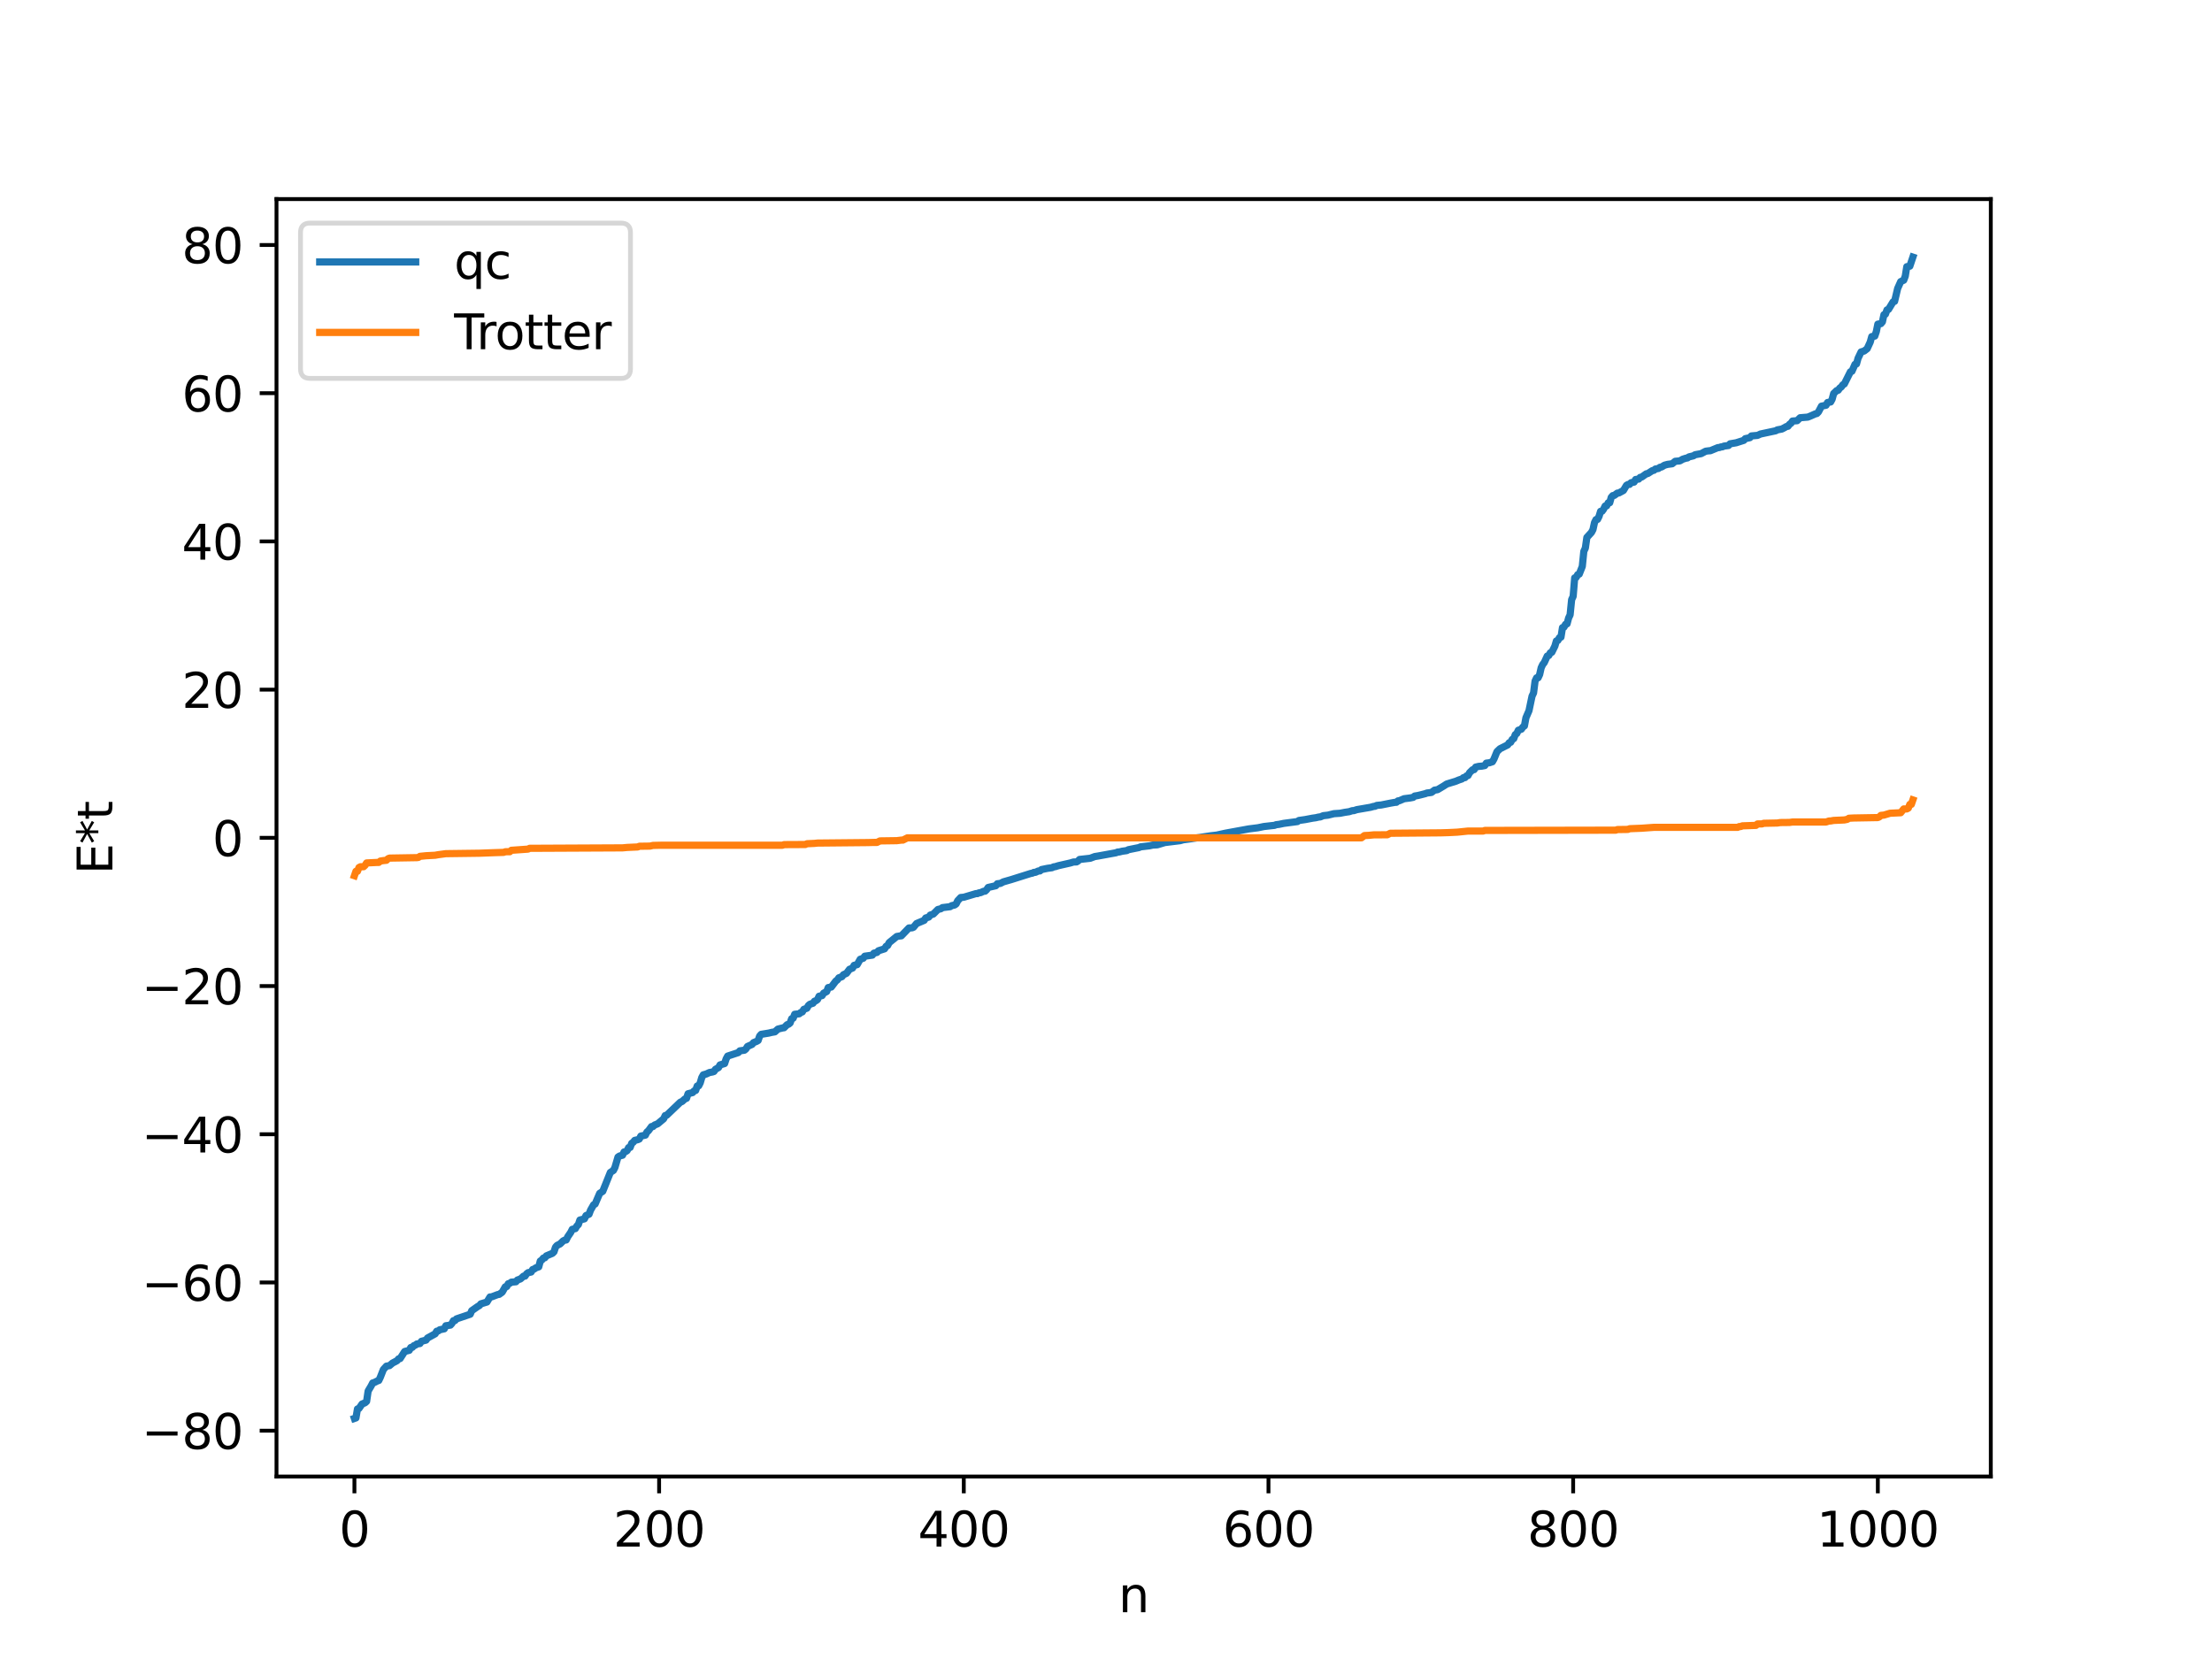 <?xml version="1.0" encoding="utf-8" standalone="no"?>
<!DOCTYPE svg PUBLIC "-//W3C//DTD SVG 1.1//EN"
  "http://www.w3.org/Graphics/SVG/1.1/DTD/svg11.dtd">
<svg xmlns:xlink="http://www.w3.org/1999/xlink" width="460.8pt" height="345.6pt" viewBox="0 0 460.8 345.6" xmlns="http://www.w3.org/2000/svg" version="1.1">
 <defs>
  <style type="text/css">*{stroke-linejoin: round; stroke-linecap: butt}</style>
 </defs>
 <g id="figure_1">
  <g id="patch_1">
   <path d="M 0 345.6 
L 460.8 345.6 
L 460.8 0 
L 0 0 
z
" style="fill: #ffffff"/>
  </g>
  <g id="axes_1">
   <g id="patch_2">
    <path d="M 57.6 307.584 
L 414.72 307.584 
L 414.72 41.472 
L 57.6 41.472 
z
" style="fill: #ffffff"/>
   </g>
   <g id="matplotlib.axis_1">
    <g id="xtick_1">
     <g id="line2d_1">
      <defs>
       <path id="m53212d245c" d="M 0 0 
L 0 3.5 
" style="stroke: #000000; stroke-width: 0.8"/>
      </defs>
      <g>
       <use xlink:href="#m53212d245c" x="73.833" y="307.584" style="stroke: #000000; stroke-width: 0.8"/>
      </g>
     </g>
     <g id="text_1">
      <!-- 0 -->
      <g transform="translate(70.651 322.182) scale(0.1 -0.1)">
       <defs>
        <path id="DejaVuSans-30" d="M 2034 4250 
Q 1547 4250 1301 3770 
Q 1056 3291 1056 2328 
Q 1056 1369 1301 889 
Q 1547 409 2034 409 
Q 2525 409 2770 889 
Q 3016 1369 3016 2328 
Q 3016 3291 2770 3770 
Q 2525 4250 2034 4250 
z
M 2034 4750 
Q 2819 4750 3233 4129 
Q 3647 3509 3647 2328 
Q 3647 1150 3233 529 
Q 2819 -91 2034 -91 
Q 1250 -91 836 529 
Q 422 1150 422 2328 
Q 422 3509 836 4129 
Q 1250 4750 2034 4750 
z
" transform="scale(0.016)"/>
       </defs>
       <use xlink:href="#DejaVuSans-30"/>
      </g>
     </g>
    </g>
    <g id="xtick_2">
     <g id="line2d_2">
      <g>
       <use xlink:href="#m53212d245c" x="137.304" y="307.584" style="stroke: #000000; stroke-width: 0.8"/>
      </g>
     </g>
     <g id="text_2">
      <!-- 200 -->
      <g transform="translate(127.76 322.182) scale(0.1 -0.1)">
       <defs>
        <path id="DejaVuSans-32" d="M 1228 531 
L 3431 531 
L 3431 0 
L 469 0 
L 469 531 
Q 828 903 1448 1529 
Q 2069 2156 2228 2338 
Q 2531 2678 2651 2914 
Q 2772 3150 2772 3378 
Q 2772 3750 2511 3984 
Q 2250 4219 1831 4219 
Q 1534 4219 1204 4116 
Q 875 4013 500 3803 
L 500 4441 
Q 881 4594 1212 4672 
Q 1544 4750 1819 4750 
Q 2544 4750 2975 4387 
Q 3406 4025 3406 3419 
Q 3406 3131 3298 2873 
Q 3191 2616 2906 2266 
Q 2828 2175 2409 1742 
Q 1991 1309 1228 531 
z
" transform="scale(0.016)"/>
       </defs>
       <use xlink:href="#DejaVuSans-32"/>
       <use xlink:href="#DejaVuSans-30" x="63.623"/>
       <use xlink:href="#DejaVuSans-30" x="127.246"/>
      </g>
     </g>
    </g>
    <g id="xtick_3">
     <g id="line2d_3">
      <g>
       <use xlink:href="#m53212d245c" x="200.775" y="307.584" style="stroke: #000000; stroke-width: 0.8"/>
      </g>
     </g>
     <g id="text_3">
      <!-- 400 -->
      <g transform="translate(191.231 322.182) scale(0.1 -0.1)">
       <defs>
        <path id="DejaVuSans-34" d="M 2419 4116 
L 825 1625 
L 2419 1625 
L 2419 4116 
z
M 2253 4666 
L 3047 4666 
L 3047 1625 
L 3713 1625 
L 3713 1100 
L 3047 1100 
L 3047 0 
L 2419 0 
L 2419 1100 
L 313 1100 
L 313 1709 
L 2253 4666 
z
" transform="scale(0.016)"/>
       </defs>
       <use xlink:href="#DejaVuSans-34"/>
       <use xlink:href="#DejaVuSans-30" x="63.623"/>
       <use xlink:href="#DejaVuSans-30" x="127.246"/>
      </g>
     </g>
    </g>
    <g id="xtick_4">
     <g id="line2d_4">
      <g>
       <use xlink:href="#m53212d245c" x="264.246" y="307.584" style="stroke: #000000; stroke-width: 0.8"/>
      </g>
     </g>
     <g id="text_4">
      <!-- 600 -->
      <g transform="translate(254.702 322.182) scale(0.1 -0.1)">
       <defs>
        <path id="DejaVuSans-36" d="M 2113 2584 
Q 1688 2584 1439 2293 
Q 1191 2003 1191 1497 
Q 1191 994 1439 701 
Q 1688 409 2113 409 
Q 2538 409 2786 701 
Q 3034 994 3034 1497 
Q 3034 2003 2786 2293 
Q 2538 2584 2113 2584 
z
M 3366 4563 
L 3366 3988 
Q 3128 4100 2886 4159 
Q 2644 4219 2406 4219 
Q 1781 4219 1451 3797 
Q 1122 3375 1075 2522 
Q 1259 2794 1537 2939 
Q 1816 3084 2150 3084 
Q 2853 3084 3261 2657 
Q 3669 2231 3669 1497 
Q 3669 778 3244 343 
Q 2819 -91 2113 -91 
Q 1303 -91 875 529 
Q 447 1150 447 2328 
Q 447 3434 972 4092 
Q 1497 4750 2381 4750 
Q 2619 4750 2861 4703 
Q 3103 4656 3366 4563 
z
" transform="scale(0.016)"/>
       </defs>
       <use xlink:href="#DejaVuSans-36"/>
       <use xlink:href="#DejaVuSans-30" x="63.623"/>
       <use xlink:href="#DejaVuSans-30" x="127.246"/>
      </g>
     </g>
    </g>
    <g id="xtick_5">
     <g id="line2d_5">
      <g>
       <use xlink:href="#m53212d245c" x="327.717" y="307.584" style="stroke: #000000; stroke-width: 0.8"/>
      </g>
     </g>
     <g id="text_5">
      <!-- 800 -->
      <g transform="translate(318.173 322.182) scale(0.1 -0.1)">
       <defs>
        <path id="DejaVuSans-38" d="M 2034 2216 
Q 1584 2216 1326 1975 
Q 1069 1734 1069 1313 
Q 1069 891 1326 650 
Q 1584 409 2034 409 
Q 2484 409 2743 651 
Q 3003 894 3003 1313 
Q 3003 1734 2745 1975 
Q 2488 2216 2034 2216 
z
M 1403 2484 
Q 997 2584 770 2862 
Q 544 3141 544 3541 
Q 544 4100 942 4425 
Q 1341 4750 2034 4750 
Q 2731 4750 3128 4425 
Q 3525 4100 3525 3541 
Q 3525 3141 3298 2862 
Q 3072 2584 2669 2484 
Q 3125 2378 3379 2068 
Q 3634 1759 3634 1313 
Q 3634 634 3220 271 
Q 2806 -91 2034 -91 
Q 1263 -91 848 271 
Q 434 634 434 1313 
Q 434 1759 690 2068 
Q 947 2378 1403 2484 
z
M 1172 3481 
Q 1172 3119 1398 2916 
Q 1625 2713 2034 2713 
Q 2441 2713 2670 2916 
Q 2900 3119 2900 3481 
Q 2900 3844 2670 4047 
Q 2441 4250 2034 4250 
Q 1625 4250 1398 4047 
Q 1172 3844 1172 3481 
z
" transform="scale(0.016)"/>
       </defs>
       <use xlink:href="#DejaVuSans-38"/>
       <use xlink:href="#DejaVuSans-30" x="63.623"/>
       <use xlink:href="#DejaVuSans-30" x="127.246"/>
      </g>
     </g>
    </g>
    <g id="xtick_6">
     <g id="line2d_6">
      <g>
       <use xlink:href="#m53212d245c" x="391.188" y="307.584" style="stroke: #000000; stroke-width: 0.8"/>
      </g>
     </g>
     <g id="text_6">
      <!-- 1000 -->
      <g transform="translate(378.463 322.182) scale(0.1 -0.1)">
       <defs>
        <path id="DejaVuSans-31" d="M 794 531 
L 1825 531 
L 1825 4091 
L 703 3866 
L 703 4441 
L 1819 4666 
L 2450 4666 
L 2450 531 
L 3481 531 
L 3481 0 
L 794 0 
L 794 531 
z
" transform="scale(0.016)"/>
       </defs>
       <use xlink:href="#DejaVuSans-31"/>
       <use xlink:href="#DejaVuSans-30" x="63.623"/>
       <use xlink:href="#DejaVuSans-30" x="127.246"/>
       <use xlink:href="#DejaVuSans-30" x="190.869"/>
      </g>
     </g>
    </g>
    <g id="text_7">
     <!-- n -->
     <g transform="translate(232.991 335.861) scale(0.1 -0.1)">
      <defs>
       <path id="DejaVuSans-6e" d="M 3513 2113 
L 3513 0 
L 2938 0 
L 2938 2094 
Q 2938 2591 2744 2837 
Q 2550 3084 2163 3084 
Q 1697 3084 1428 2787 
Q 1159 2491 1159 1978 
L 1159 0 
L 581 0 
L 581 3500 
L 1159 3500 
L 1159 2956 
Q 1366 3272 1645 3428 
Q 1925 3584 2291 3584 
Q 2894 3584 3203 3211 
Q 3513 2838 3513 2113 
z
" transform="scale(0.016)"/>
      </defs>
      <use xlink:href="#DejaVuSans-6e"/>
     </g>
    </g>
   </g>
   <g id="matplotlib.axis_2">
    <g id="ytick_1">
     <g id="line2d_7">
      <defs>
       <path id="mec31f70630" d="M 0 0 
L -3.5 0 
" style="stroke: #000000; stroke-width: 0.8"/>
      </defs>
      <g>
       <use xlink:href="#mec31f70630" x="57.6" y="298.037" style="stroke: #000000; stroke-width: 0.8"/>
      </g>
     </g>
     <g id="text_8">
      <!-- −80 -->
      <g transform="translate(29.495 301.836) scale(0.1 -0.1)">
       <defs>
        <path id="DejaVuSans-2212" d="M 678 2272 
L 4684 2272 
L 4684 1741 
L 678 1741 
L 678 2272 
z
" transform="scale(0.016)"/>
       </defs>
       <use xlink:href="#DejaVuSans-2212"/>
       <use xlink:href="#DejaVuSans-38" x="83.789"/>
       <use xlink:href="#DejaVuSans-30" x="147.412"/>
      </g>
     </g>
    </g>
    <g id="ytick_2">
     <g id="line2d_8">
      <g>
       <use xlink:href="#mec31f70630" x="57.6" y="267.161" style="stroke: #000000; stroke-width: 0.8"/>
      </g>
     </g>
     <g id="text_9">
      <!-- −60 -->
      <g transform="translate(29.495 270.961) scale(0.1 -0.1)">
       <use xlink:href="#DejaVuSans-2212"/>
       <use xlink:href="#DejaVuSans-36" x="83.789"/>
       <use xlink:href="#DejaVuSans-30" x="147.412"/>
      </g>
     </g>
    </g>
    <g id="ytick_3">
     <g id="line2d_9">
      <g>
       <use xlink:href="#mec31f70630" x="57.6" y="236.286" style="stroke: #000000; stroke-width: 0.8"/>
      </g>
     </g>
     <g id="text_10">
      <!-- −40 -->
      <g transform="translate(29.495 240.086) scale(0.1 -0.1)">
       <use xlink:href="#DejaVuSans-2212"/>
       <use xlink:href="#DejaVuSans-34" x="83.789"/>
       <use xlink:href="#DejaVuSans-30" x="147.412"/>
      </g>
     </g>
    </g>
    <g id="ytick_4">
     <g id="line2d_10">
      <g>
       <use xlink:href="#mec31f70630" x="57.6" y="205.411" style="stroke: #000000; stroke-width: 0.8"/>
      </g>
     </g>
     <g id="text_11">
      <!-- −20 -->
      <g transform="translate(29.495 209.211) scale(0.1 -0.1)">
       <use xlink:href="#DejaVuSans-2212"/>
       <use xlink:href="#DejaVuSans-32" x="83.789"/>
       <use xlink:href="#DejaVuSans-30" x="147.412"/>
      </g>
     </g>
    </g>
    <g id="ytick_5">
     <g id="line2d_11">
      <g>
       <use xlink:href="#mec31f70630" x="57.6" y="174.536" style="stroke: #000000; stroke-width: 0.8"/>
      </g>
     </g>
     <g id="text_12">
      <!-- 0 -->
      <g transform="translate(44.237 178.336) scale(0.1 -0.1)">
       <use xlink:href="#DejaVuSans-30"/>
      </g>
     </g>
    </g>
    <g id="ytick_6">
     <g id="line2d_12">
      <g>
       <use xlink:href="#mec31f70630" x="57.6" y="143.661" style="stroke: #000000; stroke-width: 0.8"/>
      </g>
     </g>
     <g id="text_13">
      <!-- 20 -->
      <g transform="translate(37.875 147.461) scale(0.1 -0.1)">
       <use xlink:href="#DejaVuSans-32"/>
       <use xlink:href="#DejaVuSans-30" x="63.623"/>
      </g>
     </g>
    </g>
    <g id="ytick_7">
     <g id="line2d_13">
      <g>
       <use xlink:href="#mec31f70630" x="57.6" y="112.786" style="stroke: #000000; stroke-width: 0.8"/>
      </g>
     </g>
     <g id="text_14">
      <!-- 40 -->
      <g transform="translate(37.875 116.586) scale(0.1 -0.1)">
       <use xlink:href="#DejaVuSans-34"/>
       <use xlink:href="#DejaVuSans-30" x="63.623"/>
      </g>
     </g>
    </g>
    <g id="ytick_8">
     <g id="line2d_14">
      <g>
       <use xlink:href="#mec31f70630" x="57.6" y="81.911" style="stroke: #000000; stroke-width: 0.8"/>
      </g>
     </g>
     <g id="text_15">
      <!-- 60 -->
      <g transform="translate(37.875 85.711) scale(0.1 -0.1)">
       <use xlink:href="#DejaVuSans-36"/>
       <use xlink:href="#DejaVuSans-30" x="63.623"/>
      </g>
     </g>
    </g>
    <g id="ytick_9">
     <g id="line2d_15">
      <g>
       <use xlink:href="#mec31f70630" x="57.6" y="51.036" style="stroke: #000000; stroke-width: 0.8"/>
      </g>
     </g>
     <g id="text_16">
      <!-- 80 -->
      <g transform="translate(37.875 54.836) scale(0.1 -0.1)">
       <use xlink:href="#DejaVuSans-38"/>
       <use xlink:href="#DejaVuSans-30" x="63.623"/>
      </g>
     </g>
    </g>
    <g id="text_17">
     <!-- E*t -->
     <g transform="translate(23.416 182.148) rotate(-90) scale(0.1 -0.1)">
      <defs>
       <path id="DejaVuSans-45" d="M 628 4666 
L 3578 4666 
L 3578 4134 
L 1259 4134 
L 1259 2753 
L 3481 2753 
L 3481 2222 
L 1259 2222 
L 1259 531 
L 3634 531 
L 3634 0 
L 628 0 
L 628 4666 
z
" transform="scale(0.016)"/>
       <path id="DejaVuSans-2a" d="M 3009 3897 
L 1888 3291 
L 3009 2681 
L 2828 2375 
L 1778 3009 
L 1778 1831 
L 1422 1831 
L 1422 3009 
L 372 2375 
L 191 2681 
L 1313 3291 
L 191 3897 
L 372 4206 
L 1422 3572 
L 1422 4750 
L 1778 4750 
L 1778 3572 
L 2828 4206 
L 3009 3897 
z
" transform="scale(0.016)"/>
       <path id="DejaVuSans-74" d="M 1172 4494 
L 1172 3500 
L 2356 3500 
L 2356 3053 
L 1172 3053 
L 1172 1153 
Q 1172 725 1289 603 
Q 1406 481 1766 481 
L 2356 481 
L 2356 0 
L 1766 0 
Q 1100 0 847 248 
Q 594 497 594 1153 
L 594 3053 
L 172 3053 
L 172 3500 
L 594 3500 
L 594 4494 
L 1172 4494 
z
" transform="scale(0.016)"/>
      </defs>
      <use xlink:href="#DejaVuSans-45"/>
      <use xlink:href="#DejaVuSans-2a" x="63.184"/>
      <use xlink:href="#DejaVuSans-74" x="113.184"/>
     </g>
    </g>
   </g>
   <g id="line2d_16">
    <path d="M 73.833 295.488 
L 74.15 295.382 
L 74.467 293.513 
L 74.785 293.407 
L 75.42 292.487 
L 76.054 292.22 
L 76.372 291.929 
L 76.689 289.775 
L 77.324 288.703 
L 77.641 288.089 
L 77.958 288.008 
L 78.593 287.686 
L 78.91 287.58 
L 79.228 286.911 
L 79.862 285.296 
L 80.497 284.594 
L 81.132 284.488 
L 81.767 283.953 
L 82.719 283.449 
L 83.036 283.072 
L 83.353 283.012 
L 84.305 281.537 
L 85.258 281.296 
L 85.575 280.712 
L 85.892 280.679 
L 86.21 280.329 
L 86.527 280.223 
L 86.844 279.972 
L 87.479 279.886 
L 87.796 279.418 
L 88.748 279.173 
L 89.066 278.73 
L 90.653 277.86 
L 90.97 277.321 
L 91.287 277.261 
L 91.605 277.017 
L 92.557 276.817 
L 92.874 276.177 
L 93.826 276.047 
L 94.143 275.693 
L 94.461 275.118 
L 94.778 275.101 
L 95.096 274.747 
L 97.952 273.779 
L 98.269 273.045 
L 99.539 272.154 
L 99.856 271.988 
L 100.173 271.616 
L 101.443 271.235 
L 102.077 270.179 
L 102.395 270.168 
L 103.029 269.932 
L 103.664 269.688 
L 103.981 269.641 
L 104.616 269.185 
L 105.251 268.073 
L 105.568 268.012 
L 105.886 267.42 
L 106.203 267.339 
L 106.52 267.096 
L 107.472 267.018 
L 107.79 266.651 
L 108.424 266.426 
L 109.059 265.846 
L 109.377 265.836 
L 109.694 265.364 
L 110.011 265.121 
L 110.646 264.987 
L 110.963 264.462 
L 111.281 264.37 
L 111.598 264.127 
L 112.233 263.906 
L 112.55 262.698 
L 112.867 262.487 
L 113.185 262.084 
L 113.502 262.021 
L 113.82 261.62 
L 115.089 261.089 
L 115.406 260.771 
L 115.724 259.807 
L 116.041 259.448 
L 116.676 259.13 
L 117.31 258.508 
L 117.628 258.344 
L 117.945 258.311 
L 118.262 257.659 
L 118.897 256.724 
L 119.215 256.088 
L 119.849 255.947 
L 120.167 255.411 
L 120.484 255.098 
L 120.801 254.156 
L 121.753 253.905 
L 122.071 253.228 
L 122.705 252.947 
L 123.023 252.098 
L 123.658 250.983 
L 123.975 250.817 
L 124.927 248.595 
L 125.562 248.177 
L 127.148 244.236 
L 127.783 243.825 
L 128.1 243.197 
L 128.735 241.044 
L 129.053 240.82 
L 129.687 240.652 
L 130.005 239.971 
L 130.322 239.91 
L 130.639 239.694 
L 130.957 239.061 
L 131.274 239.029 
L 131.591 238.179 
L 131.909 237.959 
L 132.226 237.56 
L 132.861 237.414 
L 133.178 237.28 
L 133.496 236.669 
L 134.448 236.468 
L 134.765 235.82 
L 135.082 235.557 
L 135.717 234.687 
L 136.034 234.676 
L 136.352 234.367 
L 136.986 234.12 
L 138.256 233.062 
L 138.573 232.384 
L 138.891 232.317 
L 141.747 229.589 
L 142.064 229.483 
L 142.699 228.91 
L 143.016 228.804 
L 143.334 227.846 
L 144.286 227.604 
L 144.603 227.252 
L 144.92 227.161 
L 145.238 226.237 
L 145.555 226.193 
L 145.872 225.562 
L 146.19 224.478 
L 146.507 223.907 
L 147.142 223.729 
L 147.777 223.43 
L 148.411 223.315 
L 148.729 223.21 
L 149.046 222.752 
L 149.681 222.398 
L 149.998 221.84 
L 150.95 221.557 
L 151.267 220.59 
L 151.585 220.003 
L 153.806 219.27 
L 154.124 218.912 
L 155.076 218.776 
L 155.393 218.512 
L 155.71 218 
L 156.662 217.573 
L 156.98 217.192 
L 157.615 216.938 
L 157.932 216.751 
L 158.249 215.825 
L 158.567 215.473 
L 160.153 215.21 
L 160.788 215.056 
L 161.423 214.951 
L 162.058 214.378 
L 163.01 214.14 
L 163.327 214.101 
L 163.962 213.469 
L 164.279 213.364 
L 164.596 213.099 
L 164.914 212.22 
L 165.231 212.114 
L 165.548 211.295 
L 166.5 211.189 
L 166.818 210.912 
L 167.135 210.806 
L 167.453 210.261 
L 168.087 210.036 
L 168.405 209.47 
L 168.722 209.202 
L 169.357 208.994 
L 169.674 208.568 
L 169.991 208.462 
L 170.309 208.21 
L 170.626 207.534 
L 171.261 207.402 
L 171.578 206.89 
L 172.213 206.562 
L 172.53 205.731 
L 173.165 205.625 
L 174.117 204.371 
L 174.434 204.141 
L 174.752 203.694 
L 175.386 203.462 
L 175.704 203.051 
L 176.339 202.762 
L 176.973 201.92 
L 177.608 201.666 
L 177.925 201.096 
L 178.56 200.954 
L 179.195 199.836 
L 179.829 199.623 
L 180.147 199.195 
L 181.734 198.97 
L 182.051 198.56 
L 182.686 198.41 
L 183.003 198.062 
L 184.272 197.658 
L 184.59 197.132 
L 184.907 196.979 
L 185.224 196.376 
L 186.811 195.088 
L 187.446 194.979 
L 187.763 194.95 
L 189.35 193.312 
L 189.985 193.288 
L 190.302 193.158 
L 190.937 192.391 
L 192.524 191.725 
L 192.841 191.232 
L 193.476 191.046 
L 193.793 190.629 
L 194.428 190.416 
L 195.38 189.463 
L 196.015 189.308 
L 196.332 189.073 
L 197.919 188.879 
L 198.236 188.672 
L 198.871 188.527 
L 199.188 188.287 
L 199.505 187.644 
L 200.14 186.965 
L 200.775 186.91 
L 203.314 186.153 
L 203.631 186.149 
L 203.948 185.988 
L 204.266 185.96 
L 204.9 185.67 
L 205.218 185.641 
L 205.535 185.345 
L 205.853 184.876 
L 207.439 184.514 
L 207.757 184.105 
L 208.391 184.033 
L 209.026 183.704 
L 210.613 183.248 
L 214.739 181.948 
L 215.056 181.899 
L 215.373 181.734 
L 215.691 181.728 
L 216.325 181.43 
L 216.643 181.426 
L 216.96 181.148 
L 218.229 180.884 
L 219.181 180.756 
L 219.499 180.576 
L 219.816 180.547 
L 220.451 180.345 
L 222.99 179.767 
L 223.624 179.572 
L 224.259 179.552 
L 224.577 179.364 
L 224.894 179.039 
L 227.115 178.792 
L 228.067 178.433 
L 228.702 178.335 
L 232.51 177.642 
L 232.828 177.49 
L 233.145 177.487 
L 233.78 177.327 
L 234.732 177.194 
L 235.049 177.012 
L 237.271 176.565 
L 237.588 176.414 
L 239.492 176.19 
L 240.127 176.044 
L 241.079 175.992 
L 242.666 175.516 
L 245.839 175.126 
L 246.474 174.946 
L 248.061 174.734 
L 252.186 174.113 
L 253.456 173.968 
L 255.36 173.552 
L 260.12 172.682 
L 262.024 172.442 
L 263.294 172.18 
L 264.563 172.036 
L 265.515 171.933 
L 265.833 171.8 
L 266.467 171.724 
L 267.42 171.523 
L 270.276 171.148 
L 270.593 170.918 
L 271.862 170.738 
L 273.449 170.438 
L 274.084 170.352 
L 274.719 170.203 
L 275.036 170.181 
L 275.671 169.918 
L 276.623 169.813 
L 277.892 169.503 
L 279.162 169.418 
L 280.114 169.23 
L 281.066 169.088 
L 281.7 168.879 
L 282.018 168.871 
L 282.653 168.663 
L 285.509 168.17 
L 286.143 167.991 
L 286.461 167.96 
L 286.778 167.785 
L 287.73 167.692 
L 289.634 167.312 
L 290.586 167.144 
L 290.904 167.127 
L 291.221 166.842 
L 291.539 166.798 
L 292.491 166.389 
L 293.76 166.227 
L 294.395 166.102 
L 294.712 165.827 
L 295.347 165.724 
L 295.981 165.573 
L 296.934 165.329 
L 297.251 165.201 
L 297.886 165.124 
L 298.203 165.073 
L 298.838 164.603 
L 299.472 164.503 
L 300.742 163.742 
L 301.377 163.327 
L 303.281 162.743 
L 303.915 162.478 
L 304.55 162.269 
L 304.867 161.999 
L 305.185 161.992 
L 305.502 161.638 
L 305.82 161.556 
L 306.137 160.97 
L 306.772 160.352 
L 307.089 160.328 
L 307.406 159.802 
L 308.041 159.653 
L 308.676 159.602 
L 309.31 159.479 
L 309.628 158.976 
L 310.262 158.898 
L 310.897 158.687 
L 311.215 158.127 
L 311.849 156.577 
L 312.484 155.976 
L 314.071 155.184 
L 314.388 154.731 
L 314.705 154.624 
L 315.023 154.031 
L 315.34 153.878 
L 315.658 153.029 
L 315.975 152.802 
L 316.292 152.126 
L 316.927 151.907 
L 317.244 151.45 
L 317.562 151.228 
L 317.879 149.526 
L 318.514 148.055 
L 319.148 145.034 
L 319.466 144.358 
L 319.783 141.885 
L 320.1 141.208 
L 320.418 141.195 
L 320.735 140.518 
L 321.053 139.112 
L 321.37 138.433 
L 321.687 138.045 
L 322.322 136.664 
L 322.639 136.558 
L 322.957 135.987 
L 323.274 135.882 
L 323.909 134.594 
L 324.226 133.514 
L 324.543 133.409 
L 324.861 132.837 
L 325.178 132.732 
L 325.496 130.742 
L 325.813 130.636 
L 326.13 130.063 
L 326.448 129.957 
L 326.765 128.753 
L 327.082 128.076 
L 327.4 124.914 
L 327.717 124.237 
L 328.034 120.379 
L 328.352 120.274 
L 328.669 119.702 
L 328.986 119.597 
L 329.621 117.996 
L 329.939 114.851 
L 330.256 114.172 
L 330.573 111.959 
L 331.525 110.922 
L 331.843 110.32 
L 332.16 108.876 
L 332.477 108.241 
L 332.795 108.197 
L 333.112 107.562 
L 333.429 106.52 
L 333.747 106.496 
L 334.064 106.057 
L 334.381 105.409 
L 334.699 105.378 
L 335.016 104.749 
L 335.334 104.732 
L 335.651 103.604 
L 335.968 103.246 
L 336.286 103.2 
L 336.92 102.728 
L 337.238 102.695 
L 338.19 102.169 
L 338.824 101.108 
L 339.142 100.924 
L 339.459 100.909 
L 339.777 100.559 
L 340.411 100.431 
L 340.729 99.886 
L 341.363 99.804 
L 341.681 99.445 
L 341.998 99.381 
L 342.95 98.704 
L 343.267 98.65 
L 344.22 98.033 
L 344.537 97.973 
L 344.854 97.702 
L 345.489 97.587 
L 345.806 97.346 
L 346.124 97.287 
L 346.758 96.908 
L 347.393 96.735 
L 348.345 96.61 
L 348.98 96.097 
L 349.932 96.012 
L 350.567 95.653 
L 351.201 95.453 
L 351.519 95.402 
L 351.836 95.179 
L 352.788 94.95 
L 353.105 94.733 
L 353.74 94.615 
L 354.375 94.502 
L 355.327 93.997 
L 355.962 93.91 
L 356.279 93.902 
L 357.866 93.246 
L 358.183 93.233 
L 358.5 93.098 
L 358.818 93.084 
L 359.135 92.929 
L 360.087 92.804 
L 360.405 92.455 
L 361.674 92.24 
L 363.261 91.734 
L 363.578 91.379 
L 364.53 91.178 
L 364.848 90.814 
L 366.117 90.7 
L 366.752 90.412 
L 369.925 89.735 
L 370.243 89.551 
L 371.195 89.375 
L 371.829 89.043 
L 372.147 88.848 
L 372.464 88.802 
L 372.781 88.39 
L 373.099 88.172 
L 373.416 87.711 
L 374.368 87.639 
L 375.003 87.022 
L 376.59 86.893 
L 377.224 86.636 
L 378.177 86.215 
L 378.494 86.139 
L 378.811 85.818 
L 379.446 84.612 
L 380.398 84.419 
L 380.715 83.848 
L 381.35 83.74 
L 381.667 83.161 
L 381.985 81.979 
L 382.62 81.365 
L 382.937 81.293 
L 383.254 80.839 
L 383.572 80.614 
L 383.889 80.162 
L 384.206 79.99 
L 385.476 77.448 
L 385.793 77.342 
L 386.428 75.897 
L 386.745 75.81 
L 387.062 74.65 
L 387.697 73.314 
L 388.332 73.127 
L 388.967 72.637 
L 389.601 71.259 
L 389.919 70.119 
L 390.553 70.013 
L 390.871 69.088 
L 391.188 67.526 
L 391.823 67.419 
L 392.14 67.043 
L 392.458 65.551 
L 392.775 65.446 
L 393.092 64.557 
L 393.41 64.452 
L 394.362 62.885 
L 394.679 62.779 
L 395.314 60.091 
L 395.948 58.669 
L 396.583 58.37 
L 396.9 57.531 
L 397.218 55.557 
L 397.853 55.451 
L 398.487 53.568 
L 398.487 53.568 
" clip-path="url(#p81607a4c00)" style="fill: none; stroke: #1f77b4; stroke-width: 1.5; stroke-linecap: square"/>
   </g>
   <g id="line2d_17">
    <path d="M 73.833 182.429 
L 74.15 181.508 
L 74.467 181.508 
L 74.785 180.721 
L 75.102 180.557 
L 75.737 180.557 
L 76.054 180.263 
L 76.372 179.765 
L 78.593 179.658 
L 78.91 179.658 
L 79.228 179.377 
L 79.862 179.276 
L 80.497 179.213 
L 80.815 178.903 
L 81.132 178.757 
L 86.844 178.663 
L 87.162 178.616 
L 87.479 178.391 
L 88.748 178.263 
L 90.653 178.164 
L 91.287 178.048 
L 92.874 177.834 
L 99.856 177.741 
L 103.029 177.624 
L 104.934 177.565 
L 105.251 177.434 
L 106.203 177.427 
L 106.52 177.132 
L 110.011 176.885 
L 110.329 176.72 
L 129.687 176.626 
L 130.639 176.538 
L 132.861 176.438 
L 133.178 176.29 
L 135.4 176.259 
L 136.034 176.116 
L 137.621 176.08 
L 163.01 176.08 
L 163.327 175.949 
L 167.77 175.926 
L 168.087 175.764 
L 169.674 175.693 
L 170.309 175.626 
L 180.781 175.524 
L 182.051 175.491 
L 182.686 175.491 
L 183.32 175.176 
L 186.811 175.127 
L 187.763 175.011 
L 188.081 175.011 
L 189.033 174.536 
L 283.605 174.536 
L 284.239 174.062 
L 285.191 174.015 
L 286.143 173.918 
L 289 173.897 
L 289.634 173.582 
L 300.107 173.494 
L 301.694 173.447 
L 303.598 173.353 
L 305.82 173.124 
L 308.993 173.124 
L 309.31 172.993 
L 336.603 172.94 
L 336.92 172.814 
L 339.142 172.783 
L 339.459 172.635 
L 341.998 172.535 
L 344.537 172.353 
L 361.991 172.353 
L 362.309 172.188 
L 362.626 172.188 
L 362.943 172.039 
L 365.8 171.941 
L 366.117 171.645 
L 367.069 171.639 
L 367.386 171.508 
L 370.243 171.449 
L 370.877 171.353 
L 372.781 171.332 
L 373.416 171.239 
L 380.398 171.239 
L 381.033 171.024 
L 381.35 171.024 
L 381.985 170.909 
L 384.206 170.81 
L 384.841 170.682 
L 385.158 170.457 
L 386.11 170.405 
L 391.188 170.316 
L 391.505 170.17 
L 391.823 169.86 
L 392.458 169.797 
L 393.727 169.415 
L 395.948 169.308 
L 396.583 168.516 
L 397.218 168.516 
L 397.535 168.352 
L 397.853 167.565 
L 398.17 167.565 
L 398.487 166.644 
L 398.487 166.644 
" clip-path="url(#p81607a4c00)" style="fill: none; stroke: #ff7f0e; stroke-width: 1.5; stroke-linecap: square"/>
   </g>
   <g id="patch_3">
    <path d="M 57.6 307.584 
L 57.6 41.472 
" style="fill: none; stroke: #000000; stroke-width: 0.8; stroke-linejoin: miter; stroke-linecap: square"/>
   </g>
   <g id="patch_4">
    <path d="M 414.72 307.584 
L 414.72 41.472 
" style="fill: none; stroke: #000000; stroke-width: 0.8; stroke-linejoin: miter; stroke-linecap: square"/>
   </g>
   <g id="patch_5">
    <path d="M 57.6 307.584 
L 414.72 307.584 
" style="fill: none; stroke: #000000; stroke-width: 0.8; stroke-linejoin: miter; stroke-linecap: square"/>
   </g>
   <g id="patch_6">
    <path d="M 57.6 41.472 
L 414.72 41.472 
" style="fill: none; stroke: #000000; stroke-width: 0.8; stroke-linejoin: miter; stroke-linecap: square"/>
   </g>
   <g id="legend_1">
    <g id="patch_7">
     <path d="M 64.6 78.828 
L 129.342 78.828 
Q 131.342 78.828 131.342 76.828 
L 131.342 48.472 
Q 131.342 46.472 129.342 46.472 
L 64.6 46.472 
Q 62.6 46.472 62.6 48.472 
L 62.6 76.828 
Q 62.6 78.828 64.6 78.828 
z
" style="fill: #ffffff; opacity: 0.8; stroke: #cccccc; stroke-linejoin: miter"/>
    </g>
    <g id="line2d_18">
     <path d="M 66.6 54.57 
L 76.6 54.57 
L 86.6 54.57 
" style="fill: none; stroke: #1f77b4; stroke-width: 1.5; stroke-linecap: square"/>
    </g>
    <g id="text_18">
     <!-- qc -->
     <g transform="translate(94.6 58.07) scale(0.1 -0.1)">
      <defs>
       <path id="DejaVuSans-71" d="M 947 1747 
Q 947 1113 1208 752 
Q 1469 391 1925 391 
Q 2381 391 2643 752 
Q 2906 1113 2906 1747 
Q 2906 2381 2643 2742 
Q 2381 3103 1925 3103 
Q 1469 3103 1208 2742 
Q 947 2381 947 1747 
z
M 2906 525 
Q 2725 213 2448 61 
Q 2172 -91 1784 -91 
Q 1150 -91 751 415 
Q 353 922 353 1747 
Q 353 2572 751 3078 
Q 1150 3584 1784 3584 
Q 2172 3584 2448 3432 
Q 2725 3281 2906 2969 
L 2906 3500 
L 3481 3500 
L 3481 -1331 
L 2906 -1331 
L 2906 525 
z
" transform="scale(0.016)"/>
       <path id="DejaVuSans-63" d="M 3122 3366 
L 3122 2828 
Q 2878 2963 2633 3030 
Q 2388 3097 2138 3097 
Q 1578 3097 1268 2742 
Q 959 2388 959 1747 
Q 959 1106 1268 751 
Q 1578 397 2138 397 
Q 2388 397 2633 464 
Q 2878 531 3122 666 
L 3122 134 
Q 2881 22 2623 -34 
Q 2366 -91 2075 -91 
Q 1284 -91 818 406 
Q 353 903 353 1747 
Q 353 2603 823 3093 
Q 1294 3584 2113 3584 
Q 2378 3584 2631 3529 
Q 2884 3475 3122 3366 
z
" transform="scale(0.016)"/>
      </defs>
      <use xlink:href="#DejaVuSans-71"/>
      <use xlink:href="#DejaVuSans-63" x="63.477"/>
     </g>
    </g>
    <g id="line2d_19">
     <path d="M 66.6 69.249 
L 76.6 69.249 
L 86.6 69.249 
" style="fill: none; stroke: #ff7f0e; stroke-width: 1.5; stroke-linecap: square"/>
    </g>
    <g id="text_19">
     <!-- Trotter -->
     <g transform="translate(94.6 72.749) scale(0.1 -0.1)">
      <defs>
       <path id="DejaVuSans-54" d="M -19 4666 
L 3928 4666 
L 3928 4134 
L 2272 4134 
L 2272 0 
L 1638 0 
L 1638 4134 
L -19 4134 
L -19 4666 
z
" transform="scale(0.016)"/>
       <path id="DejaVuSans-72" d="M 2631 2963 
Q 2534 3019 2420 3045 
Q 2306 3072 2169 3072 
Q 1681 3072 1420 2755 
Q 1159 2438 1159 1844 
L 1159 0 
L 581 0 
L 581 3500 
L 1159 3500 
L 1159 2956 
Q 1341 3275 1631 3429 
Q 1922 3584 2338 3584 
Q 2397 3584 2469 3576 
Q 2541 3569 2628 3553 
L 2631 2963 
z
" transform="scale(0.016)"/>
       <path id="DejaVuSans-6f" d="M 1959 3097 
Q 1497 3097 1228 2736 
Q 959 2375 959 1747 
Q 959 1119 1226 758 
Q 1494 397 1959 397 
Q 2419 397 2687 759 
Q 2956 1122 2956 1747 
Q 2956 2369 2687 2733 
Q 2419 3097 1959 3097 
z
M 1959 3584 
Q 2709 3584 3137 3096 
Q 3566 2609 3566 1747 
Q 3566 888 3137 398 
Q 2709 -91 1959 -91 
Q 1206 -91 779 398 
Q 353 888 353 1747 
Q 353 2609 779 3096 
Q 1206 3584 1959 3584 
z
" transform="scale(0.016)"/>
       <path id="DejaVuSans-65" d="M 3597 1894 
L 3597 1613 
L 953 1613 
Q 991 1019 1311 708 
Q 1631 397 2203 397 
Q 2534 397 2845 478 
Q 3156 559 3463 722 
L 3463 178 
Q 3153 47 2828 -22 
Q 2503 -91 2169 -91 
Q 1331 -91 842 396 
Q 353 884 353 1716 
Q 353 2575 817 3079 
Q 1281 3584 2069 3584 
Q 2775 3584 3186 3129 
Q 3597 2675 3597 1894 
z
M 3022 2063 
Q 3016 2534 2758 2815 
Q 2500 3097 2075 3097 
Q 1594 3097 1305 2825 
Q 1016 2553 972 2059 
L 3022 2063 
z
" transform="scale(0.016)"/>
      </defs>
      <use xlink:href="#DejaVuSans-54"/>
      <use xlink:href="#DejaVuSans-72" x="46.334"/>
      <use xlink:href="#DejaVuSans-6f" x="85.197"/>
      <use xlink:href="#DejaVuSans-74" x="146.379"/>
      <use xlink:href="#DejaVuSans-74" x="185.588"/>
      <use xlink:href="#DejaVuSans-65" x="224.797"/>
      <use xlink:href="#DejaVuSans-72" x="286.32"/>
     </g>
    </g>
   </g>
  </g>
 </g>
 <defs>
  <clipPath id="p81607a4c00">
   <rect x="57.6" y="41.472" width="357.12" height="266.112"/>
  </clipPath>
 </defs>
</svg>
